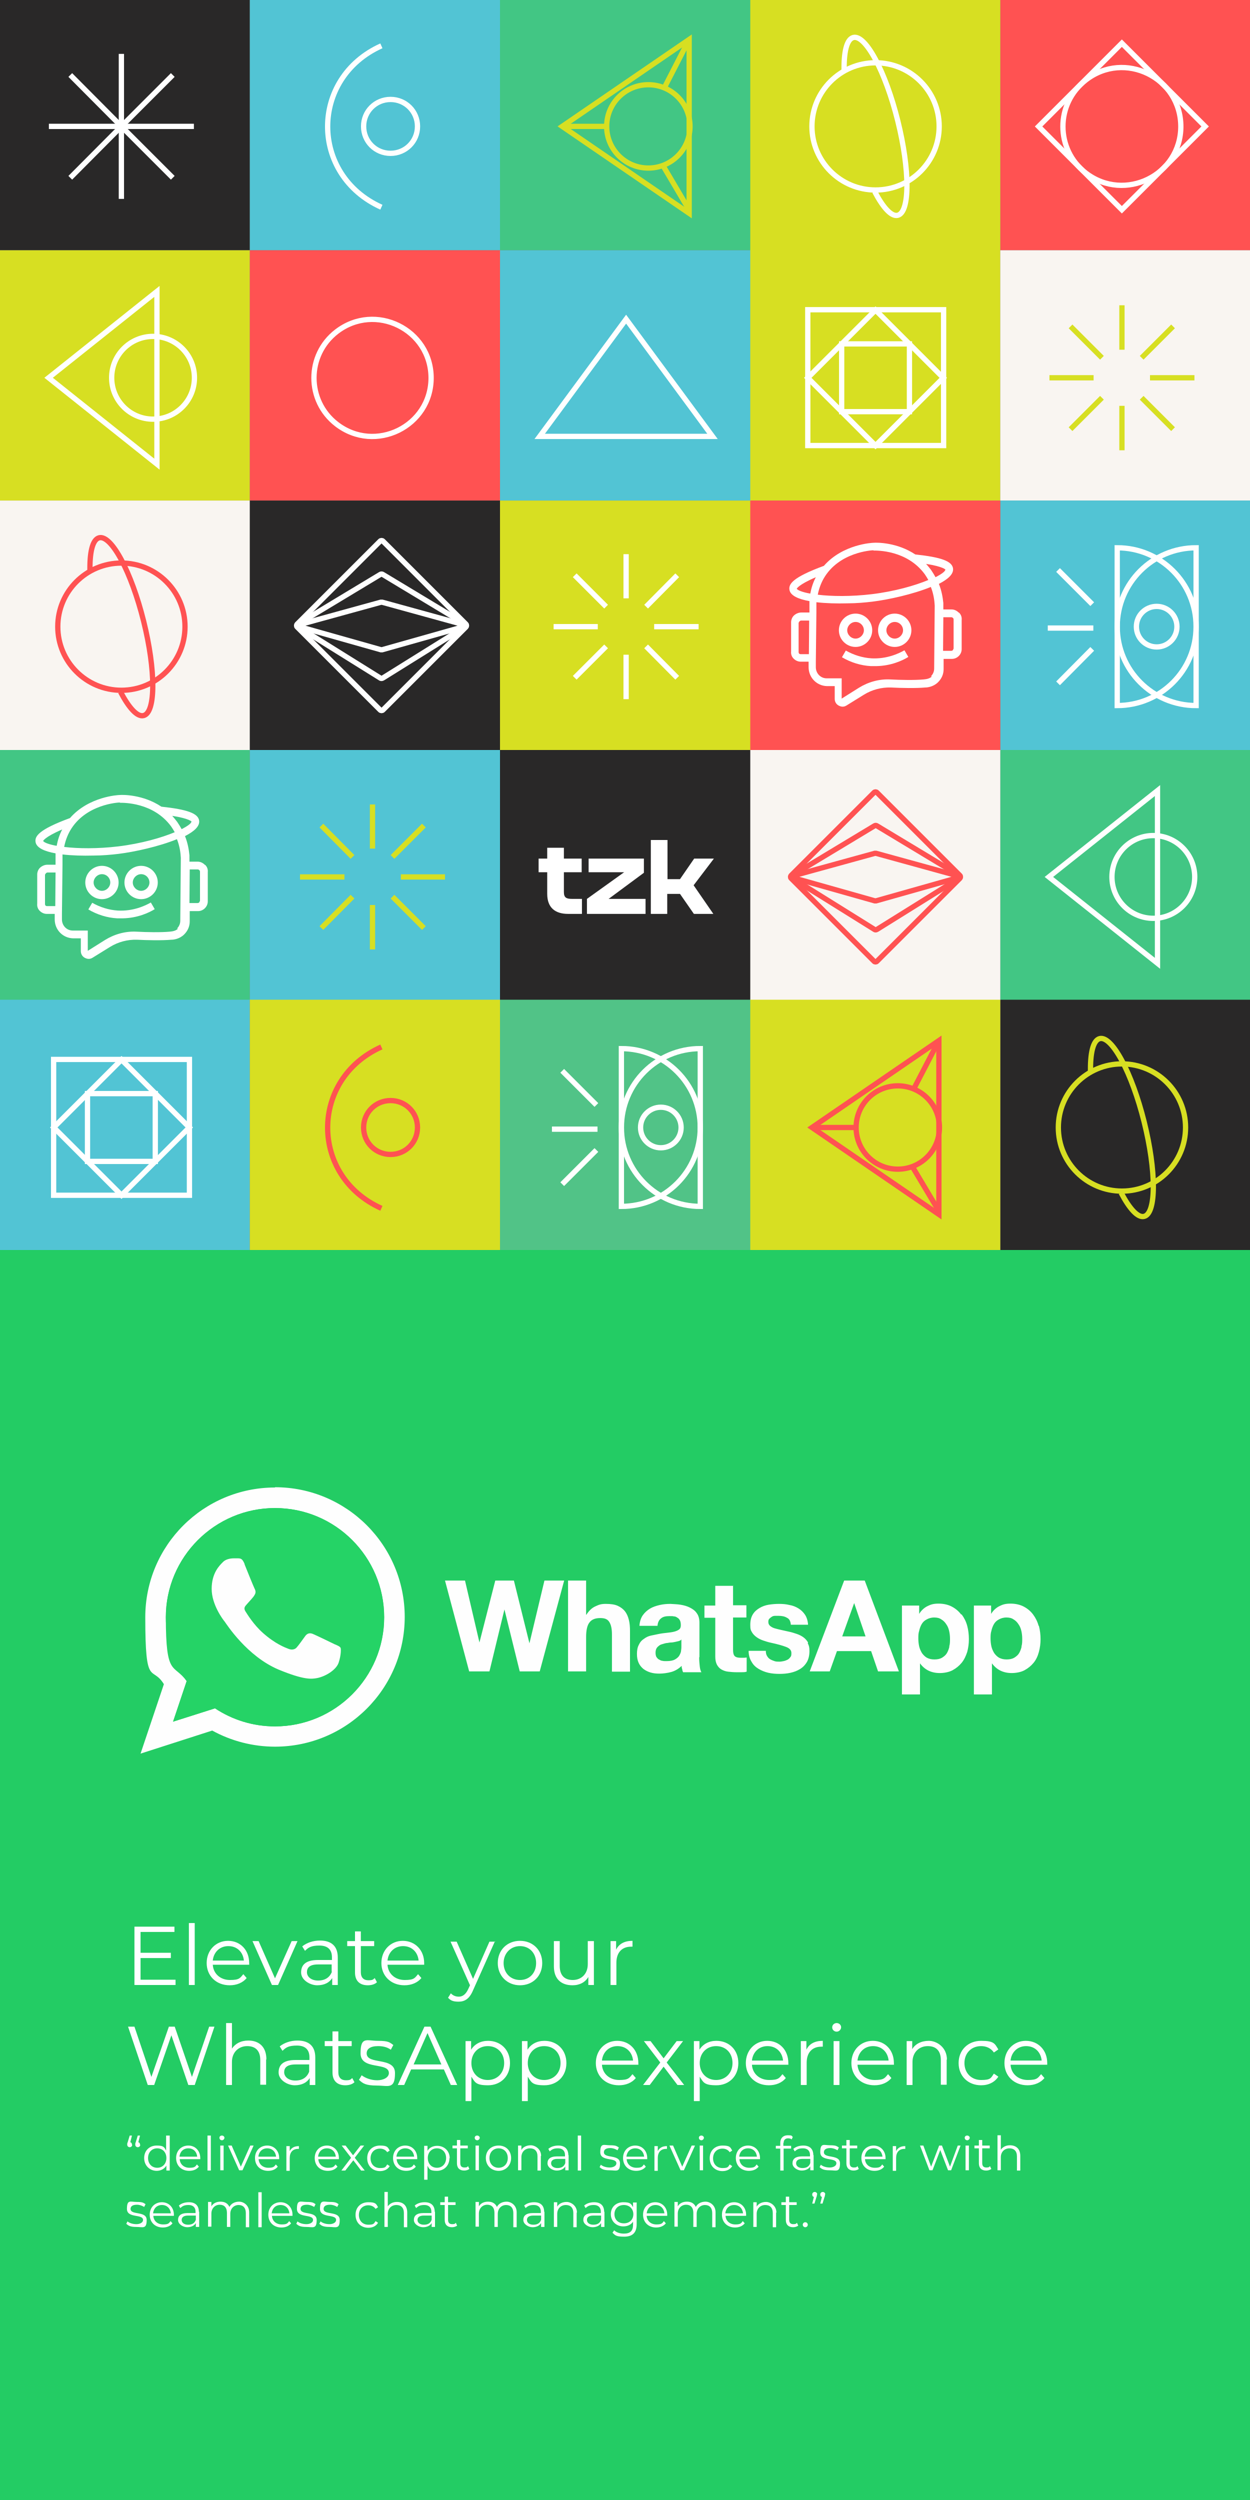 <?xml version="1.0" encoding="UTF-8"?>
<svg xmlns="http://www.w3.org/2000/svg" version="1.1" viewBox="0 0 450 900">
  <rect x="0" y="0" width="450" height="900" fill="#808080" stroke="none"/>
  <defs>
    <style>
      .cls-1 {
        fill: #292828;
      }

      .cls-2 {
        stroke: #ff5252;
      }

      .cls-2, .cls-3, .cls-4 {
        fill: none;
        stroke-width: 1.9px;
      }

      .cls-5 {
        fill: #42c684;
      }

      .cls-6 {
        fill: #fff;
      }

      .cls-7 {
        fill: #25d366;
      }

      .cls-8 {
        fill: #23cc64;
      }

      .cls-9 {
        fill: #ff5252;
      }

      .cls-3 {
        stroke: #fff;
      }

      .cls-4 {
        stroke: #d7df22;
      }

      .cls-10 {
        fill: #51c387;
      }

      .cls-11 {
        fill: #f9f5f1;
      }

      .cls-12 {
        fill: #52c4d4;
      }

      .cls-13 {
        fill: #fefefe;
      }

      .cls-14 {
        fill: #d7df22;
      }
    </style>
  </defs>
  <!-- Generator: Adobe Illustrator 28.7.1, SVG Export Plug-In . SVG Version: 1.2.0 Build 142)  -->
  <g>
    <g id="Layer_1">
      <g>
        <g>
          <rect class="cls-9" x="360.1" width="90.1" height="90.1"/>
          <rect class="cls-14" x="270" width="90.1" height="180.2"/>
          <rect class="cls-5" x="180" width="90.1" height="90.1"/>
          <rect class="cls-12" x="89.9" width="90.1" height="90.1"/>
          <rect class="cls-1" x="-.2" width="90.1" height="90.1"/>
          <rect class="cls-11" x="360.1" y="90.1" width="90.1" height="90.1"/>
          <rect class="cls-12" x="180" y="90.1" width="90.1" height="90.1"/>
          <rect class="cls-9" x="89.9" y="90.1" width="90.1" height="90.1"/>
          <rect class="cls-14" x="-.2" y="90.1" width="90.1" height="90.1"/>
          <rect class="cls-12" x="360.1" y="180.2" width="90.1" height="90.1"/>
          <rect class="cls-9" x="270" y="180.2" width="90.1" height="90.1"/>
          <rect class="cls-14" x="180" y="180.2" width="90.1" height="90.1"/>
          <rect class="cls-1" x="89.9" y="180.2" width="90.1" height="90.1"/>
          <rect class="cls-11" x="-.2" y="180.2" width="90.1" height="90.1"/>
          <rect class="cls-5" x="360.1" y="270" width="90.1" height="90.1"/>
          <rect class="cls-11" x="270" y="270" width="90.1" height="90.1"/>
          <rect class="cls-1" x="180" y="270" width="90.1" height="90.1"/>
          <rect class="cls-12" x="89.9" y="270" width="90.1" height="90.1"/>
          <rect class="cls-5" x="-.2" y="270" width="90.1" height="90.1"/>
          <rect class="cls-1" x="360.1" y="359.9" width="90.1" height="90.1"/>
          <rect class="cls-14" x="270" y="359.9" width="90.1" height="90.1"/>
          <rect class="cls-10" x="180" y="359.9" width="90.1" height="90.1"/>
          <rect class="cls-14" x="89.9" y="359.9" width="90.1" height="90.1"/>
          <rect class="cls-12" x="-.2" y="359.9" width="90.1" height="90.1"/>
          <polygon class="cls-3" points="225.4 157.1 194.3 157.1 225.4 114.9 256.5 157.1 225.4 157.1"/>
          <g>
            <path class="cls-3" d="M425.1,45.5h0c0,17.6-20.2,27.5-34.2,16.8h0c-11-8.5-11-25,0-33.5h0c13.9-10.8,34.2-.9,34.2,16.8h0Z"/>
            <rect class="cls-3" x="382.7" y="24.3" width="42.4" height="42.4" transform="translate(657.3 363.3) rotate(-135)"/>
          </g>
          <g>
            <rect class="cls-2" x="293.4" y="293.8" width="43.7" height="43.7" rx=".7" ry=".7" transform="translate(314.9 761.8) rotate(-135)"/>
            <path class="cls-2" d="M315.7,297.3l29.2,17.6c.6.3.6,1.2,0,1.5l-29.2,18.2c-.3.2-.7.2-.9,0l-29.2-18.2c-.6-.4-.6-1.2,0-1.5l29.2-17.6c.3-.2.6-.2.9,0Z"/>
            <path class="cls-2" d="M315.4,307.2l27.6,7.6c.9.2.9,1.5,0,1.7l-27.6,7.8c-.2,0-.3,0-.5,0l-27.6-7.8c-.9-.2-.9-1.5,0-1.7l27.6-7.6c.2,0,.3,0,.5,0Z"/>
          </g>
          <g>
            <polygon class="cls-3" points="56.5 136 56.5 167.1 17.5 136 56.5 104.9 56.5 136"/>
            <circle class="cls-3" cx="55.1" cy="136" r="14.9"/>
          </g>
          <g>
            <polygon class="cls-3" points="416.7 315.7 416.7 346.8 377.6 315.7 416.7 284.6 416.7 315.7"/>
            <circle class="cls-3" cx="415.2" cy="315.7" r="14.9"/>
          </g>
          <g>
            <g>
              <path class="cls-3" d="M252.1,377.5c-15.7,0-28.4,12.7-28.4,28.4s12.7,28.4,28.4,28.4v-56.8Z"/>
              <path class="cls-3" d="M223.7,377.5c15.7,0,28.4,12.7,28.4,28.4s-12.7,28.4-28.4,28.4v-56.8Z"/>
            </g>
            <circle class="cls-3" cx="237.9" cy="405.9" r="7.3"/>
            <g>
              <line class="cls-3" x1="215.1" y1="406.5" x2="198.7" y2="406.5"/>
              <line class="cls-3" x1="214.7" y1="397.8" x2="202.4" y2="385.5"/>
              <line class="cls-3" x1="214.7" y1="414" x2="202.4" y2="426.3"/>
            </g>
          </g>
          <g>
            <g>
              <path class="cls-3" d="M430.6,197.2c-15.7,0-28.4,12.7-28.4,28.4s12.7,28.4,28.4,28.4v-56.8Z"/>
              <path class="cls-3" d="M402.2,197.2c15.7,0,28.4,12.7,28.4,28.4s-12.7,28.4-28.4,28.4v-56.8Z"/>
            </g>
            <circle class="cls-3" cx="416.4" cy="225.6" r="7.3"/>
            <g>
              <line class="cls-3" x1="393.6" y1="226.1" x2="377.2" y2="226.1"/>
              <line class="cls-3" x1="393.2" y1="217.5" x2="380.9" y2="205.2"/>
              <line class="cls-3" x1="393.2" y1="233.6" x2="380.9" y2="246"/>
            </g>
          </g>
          <g>
            <polygon class="cls-4" points="248.1 45.5 248.1 76.8 202.4 45.5 248.1 14.2 248.1 45.5"/>
            <circle class="cls-4" cx="233.4" cy="45.5" r="15"/>
            <line class="cls-4" x1="248.1" y1="14.2" x2="239.1" y2="31.7"/>
            <line class="cls-4" x1="218.4" y1="45.5" x2="202.4" y2="45.5"/>
            <line class="cls-4" x1="238.6" y1="59.5" x2="248.1" y2="75.6"/>
          </g>
          <g>
            <polygon class="cls-2" points="338 405.9 338 437.2 292.3 405.9 338 374.6 338 405.9"/>
            <circle class="cls-2" cx="323.2" cy="405.9" r="15"/>
            <line class="cls-2" x1="338" y1="374.6" x2="328.9" y2="392.1"/>
            <line class="cls-2" x1="308.2" y1="405.9" x2="292.3" y2="405.9"/>
            <line class="cls-2" x1="328.4" y1="419.9" x2="338" y2="436"/>
          </g>
          <g>
            <rect class="cls-3" x="290.8" y="111.6" width="48.9" height="48.9" transform="translate(179.2 451.2) rotate(-90)"/>
            <rect class="cls-3" x="297.9" y="118.7" width="34.5" height="34.5" transform="translate(441.9 455) rotate(-135)"/>
            <rect class="cls-3" x="303" y="123.8" width="24.4" height="24.4" transform="translate(179.2 451.2) rotate(-90)"/>
          </g>
          <g>
            <rect class="cls-3" x="19.3" y="381.5" width="48.9" height="48.9" transform="translate(-362.2 449.6) rotate(-90)"/>
            <rect class="cls-3" x="26.5" y="388.6" width="34.5" height="34.5" transform="translate(-212.3 723.8) rotate(-135)"/>
            <rect class="cls-3" x="31.5" y="393.7" width="24.4" height="24.4" transform="translate(-362.2 449.6) rotate(-90)"/>
          </g>
          <g>
            <circle class="cls-3" cx="315.2" cy="45.5" r="22.9"/>
            <path class="cls-3" d="M303.9,25.9c-.2-7.1.9-11.8,3.3-12.4,4.4-1.1,11.6,12.3,16,30,4.4,17.7,4.4,32.9,0,34-2.3.6-5.3-2.8-8.3-8.5"/>
          </g>
          <g>
            <circle class="cls-4" cx="403.9" cy="405.9" r="22.9"/>
            <path class="cls-4" d="M392.6,386.3c-.2-7.1.9-11.8,3.3-12.4,4.4-1.1,11.6,12.3,16,30,4.4,17.7,4.4,32.9,0,34-2.3.6-5.3-2.8-8.3-8.5"/>
          </g>
          <g>
            <circle class="cls-2" cx="43.7" cy="225.6" r="22.9"/>
            <path class="cls-2" d="M32.4,206c-.2-7.1.9-11.8,3.3-12.4,4.4-1.1,11.6,12.3,16,30,4.4,17.7,4.4,32.9,0,34-2.3.6-5.3-2.8-8.3-8.5"/>
          </g>
          <g>
            <line class="cls-4" x1="385.4" y1="117.5" x2="396.7" y2="128.8"/>
            <line class="cls-4" x1="403.9" y1="109.9" x2="403.9" y2="125.9"/>
            <line class="cls-4" x1="422.3" y1="117.5" x2="411" y2="128.8"/>
            <line class="cls-4" x1="430" y1="136" x2="414" y2="136"/>
            <line class="cls-4" x1="411" y1="143.2" x2="422.3" y2="154.5"/>
            <line class="cls-4" x1="403.9" y1="146.1" x2="403.9" y2="162.1"/>
            <line class="cls-4" x1="396.7" y1="143.2" x2="385.4" y2="154.5"/>
            <line class="cls-4" x1="393.7" y1="136" x2="377.8" y2="136"/>
          </g>
          <g>
            <line class="cls-4" x1="115.7" y1="297.2" x2="126.9" y2="308.5"/>
            <line class="cls-4" x1="134.1" y1="289.6" x2="134.1" y2="305.5"/>
            <line class="cls-4" x1="152.6" y1="297.2" x2="141.3" y2="308.5"/>
            <line class="cls-4" x1="160.2" y1="315.7" x2="144.3" y2="315.7"/>
            <line class="cls-4" x1="141.3" y1="322.8" x2="152.6" y2="334.1"/>
            <line class="cls-4" x1="134.1" y1="325.8" x2="134.1" y2="341.8"/>
            <line class="cls-4" x1="126.9" y1="322.8" x2="115.7" y2="334.1"/>
            <line class="cls-4" x1="124" y1="315.7" x2="108" y2="315.7"/>
          </g>
          <g>
            <line class="cls-3" x1="206.9" y1="207.1" x2="218.2" y2="218.4"/>
            <line class="cls-3" x1="225.4" y1="199.5" x2="225.4" y2="215.4"/>
            <line class="cls-3" x1="243.8" y1="207.1" x2="232.6" y2="218.4"/>
            <line class="cls-3" x1="251.5" y1="225.6" x2="235.5" y2="225.6"/>
            <line class="cls-3" x1="232.6" y1="232.7" x2="243.8" y2="244"/>
            <line class="cls-3" x1="225.4" y1="235.7" x2="225.4" y2="251.7"/>
            <line class="cls-3" x1="218.2" y1="232.7" x2="206.9" y2="244"/>
            <line class="cls-3" x1="215.2" y1="225.6" x2="199.3" y2="225.6"/>
          </g>
          <g>
            <line class="cls-3" x1="25.3" y1="27" x2="43.7" y2="45.5"/>
            <line class="cls-3" x1="43.7" y1="19.4" x2="43.7" y2="45.5"/>
            <line class="cls-3" x1="62.2" y1="27" x2="43.7" y2="45.5"/>
            <line class="cls-3" x1="69.8" y1="45.5" x2="43.7" y2="45.5"/>
            <line class="cls-3" x1="62.2" y1="64" x2="43.7" y2="45.5"/>
            <line class="cls-3" x1="43.7" y1="71.6" x2="43.7" y2="45.5"/>
            <line class="cls-3" x1="25.3" y1="64" x2="43.7" y2="45.5"/>
            <line class="cls-3" x1="17.6" y1="45.5" x2="43.7" y2="45.5"/>
          </g>
          <path class="cls-3" d="M137.3,74.6c-25.8-11.6-25.8-46.5,0-58.1M150.3,45.5c0,5.4-4.3,9.7-9.7,9.7s-9.7-4.3-9.7-9.7,4.3-9.7,9.7-9.7,9.7,4.3,9.7,9.7Z"/>
          <path class="cls-2" d="M137.3,435c-25.8-11.6-25.8-46.5,0-58.1M150.3,405.9c0,5.4-4.3,9.7-9.7,9.7s-9.7-4.3-9.7-9.7,4.3-9.7,9.7-9.7,9.7,4.3,9.7,9.7Z"/>
          <path class="cls-3" d="M155.2,136h0c0,17.5-20.1,27.4-34,16.7h0c-10.9-8.4-10.9-24.9,0-33.3h0c13.9-10.7,34-.8,34,16.7h0Z"/>
          <g>
            <path class="cls-6" d="M204.5,329c-4.6,0-7.5-2.2-7.5-7.2v-7.8h-3.1v-4.9h3.1v-3.9h6v3.9h6.4v4.9h-6.4v7.1c0,2,.8,2.5,2.9,2.5h3.6v5.4h-4.9Z"/>
            <path class="cls-6" d="M219.1,323.6h13.3v5.4h-21.1v-5.4l12.7-9.1.7-.5h-12.8v-4.9h19.9v5.1c-4.2,3.1-8.5,6.3-12.7,9.4Z"/>
            <path class="cls-6" d="M234.3,329v-26.6h6v14.1h4.5l5.1-7.4h7.1l-7.3,9.6,7.1,10.3h-7l-5-7.2h-4.6v7.2h-6Z"/>
          </g>
          <g>
            <path class="cls-6" d="M73.7,311.3c-.7-.7-1.6-1.1-2.5-1.1h-3c0-.8,0-1.5,0-2.3-.2-2-.6-4.4-1.6-6.9,3.3-1.7,5.3-3.5,5.1-5.5-.3-2.7-4.3-4.1-13.6-5.1-6.6-4.4-13.9-4.3-15-4.2-.5,0-11.1.5-17.9,8.3-11.4,4.2-12.7,6.6-12.4,8.6.3,2.1,3.2,3.4,7.2,4.1v4.1s-2.9,0-2.9,0c-1,0-1.9.4-2.6,1s-1.1,1.6-1.1,2.5v10.5c-.1,1,.2,1.9.9,2.6.7.7,1.6,1.1,2.5,1.1h2.9s0,2,0,2c0,3.7,2.9,6.7,6.6,6.8h2.8s0,4.6,0,4.6c0,1,.5,1.9,1.4,2.4.4.2.9.4,1.4.4s.9-.1,1.4-.4l6.3-3.9c2.9-1.8,6.3-2.7,9.7-2.6,3.8.2,9,.3,12.4,0,.9,0,3-.3,4.6-1.9,1.3-1.3,2-2.9,2-4.7v-3.7s2.9,0,2.9,0h.1c1.9,0,3.5-1.6,3.5-3.5v-10.5c.1-1-.2-1.9-.9-2.6h0ZM68.9,295.8c0,.6-1.4,1.6-3.5,2.7-.5-.9-1-1.7-1.6-2.6-.6-.8-1.2-1.5-1.8-2.2,6.3,1,7,2.1,7,2.1ZM43.2,289c1.2,0,12-.2,18.4,8.5.5.7.9,1.4,1.3,2.1-4.8,2-12.1,4.1-20.3,5.1-7.5.9-14.5.8-19.5.2.4-2.1,1.1-4,2.1-5.8,5.5-9.6,17.4-10.2,17.9-10.2ZM15.5,302.8c0,0,.4-1.4,6.9-4.2-1,1.9-1.6,3.8-2,5.9-2.8-.5-4.6-1.2-4.9-1.8h0ZM17,326.2c-.2,0-.4,0-.6-.2-.2-.2-.2-.4-.2-.6v-10.5c.1-.2.2-.4.4-.6.2-.1.3-.2.5-.2h2.9s-.1,12.1-.1,12.1h-2.9ZM64.1,334.3c-.8.8-1.9,1-3,1.1-3.2.3-8.3.2-12,0-4-.2-7.9.9-11.3,3l-6.2,3.9v-7.3c0,0-5.4,0-5.4,0-2.2,0-3.9-1.8-3.9-4v-2h0l.2-17.6h0v-3.3h0c0-.2,0-.3,0-.5,3.4.4,7.4.5,11.1.4,3.3,0,6.5-.3,9-.6,5.8-.7,14.8-2.7,21.1-5.3,1,2.5,1.3,4.9,1.4,6.7l-.2,22.7c0,1-.4,2-1.2,2.8ZM71.9,324.3c0,.5-.3.8-.8.8h-2.9s.1-12.1.1-12.1h2.9c.2,0,.4.1.6.3.2.2.2.4.2.6v10.5c-.1,0-.1,0-.1,0Z"/>
            <g>
              <path class="cls-6" d="M42.4,327.8c-3.2-.2-6.4-1.2-9.2-2.8l-1.4,2.4c3.2,1.9,6.8,3,10.4,3.2.7,0,1.4,0,2,0,5.3-.1,9.4-2,11.5-3.3l-1.4-2.4c-2.1,1.2-6.4,3.2-11.9,2.9h0Z"/>
              <path class="cls-6" d="M50.8,314.7c1.7,0,3,1.4,3,3s-1.4,3-3,3-3-1.4-3-3,1.4-3,3-3M50.8,311.7c-3.3,0-6,2.7-6,6s2.7,6,6,6,6-2.7,6-6-2.7-6-6-6h0Z"/>
              <path class="cls-6" d="M36.7,314.7c1.7,0,3,1.4,3,3s-1.4,3-3,3-3-1.4-3-3,1.4-3,3-3M36.7,311.7c-3.3,0-6,2.7-6,6s2.7,6,6,6,6-2.7,6-6-2.7-6-6-6h0Z"/>
            </g>
          </g>
          <g>
            <path class="cls-6" d="M345.1,220.5c-.7-.7-1.6-1.1-2.5-1.1h-3c0-.8,0-1.5,0-2.3-.2-2-.6-4.4-1.6-6.9,3.3-1.7,5.3-3.5,5.1-5.5-.3-2.7-4.3-4.1-13.6-5.1-6.6-4.4-13.9-4.3-15-4.2-.5,0-11.1.5-17.9,8.3-11.4,4.2-12.7,6.6-12.4,8.6.3,2.1,3.2,3.4,7.2,4.1v4.1s-2.9,0-2.9,0c-1,0-1.9.4-2.6,1s-1.1,1.6-1.1,2.5v10.5c-.1,1,.2,1.9.9,2.6.7.7,1.6,1.1,2.5,1.1h2.9s0,2,0,2c0,3.7,2.9,6.7,6.6,6.8h2.8s0,4.6,0,4.6c0,1,.5,1.9,1.4,2.4.4.2.9.4,1.4.4s.9-.1,1.4-.4l6.3-3.9c2.9-1.8,6.3-2.7,9.7-2.6,3.8.2,9,.3,12.4,0,.9,0,3-.3,4.6-1.9,1.3-1.3,2-2.9,2-4.7v-3.7s2.9,0,2.9,0h.1c1.9,0,3.5-1.6,3.5-3.5v-10.5c.1-1-.2-1.9-.9-2.6h0ZM340.3,205.1c0,.6-1.4,1.6-3.5,2.7-.5-.9-1-1.7-1.6-2.6-.6-.8-1.2-1.5-1.8-2.2,6.3,1,7,2.1,7,2.1ZM314.5,198.2c1.2,0,12-.2,18.4,8.5.5.7.9,1.4,1.3,2.1-4.8,2-12.1,4.1-20.3,5.1-7.5.9-14.5.8-19.5.2.4-2.1,1.1-4,2.1-5.8,5.5-9.6,17.4-10.2,17.9-10.2ZM286.8,212c0,0,.4-1.4,6.9-4.2-1,1.9-1.6,3.8-2,5.9-2.8-.5-4.6-1.2-4.9-1.8h0ZM288.3,235.5c-.2,0-.4,0-.6-.2-.2-.2-.2-.4-.2-.6v-10.5c.1-.2.2-.4.4-.6.2-.1.3-.2.5-.2h2.9s-.1,12.1-.1,12.1h-2.9ZM335.5,243.5c-.8.8-1.9,1-3,1.1-3.2.3-8.3.2-12,0-4-.2-7.9.9-11.3,3l-6.2,3.9v-7.3c0,0-5.4,0-5.4,0-2.2,0-3.9-1.8-3.9-4v-2h0l.2-17.6h0v-3.3h0c0-.2,0-.3,0-.5,3.4.4,7.4.5,11.1.4,3.3,0,6.5-.3,9-.6,5.8-.7,14.8-2.7,21.1-5.3,1,2.5,1.3,4.9,1.4,6.7l-.2,22.7c0,1-.4,2-1.2,2.8ZM343.2,233.5c0,.5-.3.8-.8.8h-2.9s.1-12.1.1-12.1h2.9c.2,0,.4.1.6.3.2.2.2.4.2.6v10.5c-.1,0-.1,0-.1,0Z"/>
            <g>
              <path class="cls-6" d="M313.7,237c-3.2-.2-6.4-1.2-9.2-2.8l-1.4,2.4c3.2,1.9,6.8,3,10.4,3.2.7,0,1.4,0,2,0,5.3-.1,9.4-2,11.5-3.3l-1.4-2.4c-2.1,1.2-6.4,3.2-11.9,2.9h0Z"/>
              <path class="cls-6" d="M322.1,223.9c1.7,0,3,1.4,3,3s-1.4,3-3,3-3-1.4-3-3,1.4-3,3-3M322.1,220.9c-3.3,0-6,2.7-6,6s2.7,6,6,6,6-2.7,6-6-2.7-6-6-6h0Z"/>
              <path class="cls-6" d="M308,223.9c1.7,0,3,1.4,3,3s-1.4,3-3,3-3-1.4-3-3,1.4-3,3-3M308,220.9c-3.3,0-6,2.7-6,6s2.7,6,6,6,6-2.7,6-6-2.7-6-6-6h0Z"/>
            </g>
          </g>
          <g>
            <rect class="cls-3" x="115.5" y="203.4" width="43.7" height="43.7" rx=".7" ry=".7" transform="translate(75.2 481.6) rotate(-135)"/>
            <path class="cls-3" d="M137.8,206.8l29.2,17.6c.6.3.6,1.2,0,1.5l-29.2,18.2c-.3.2-.7.2-.9,0l-29.2-18.2c-.6-.4-.6-1.2,0-1.5l29.2-17.6c.3-.2.6-.2.9,0Z"/>
            <path class="cls-3" d="M137.6,216.8l27.6,7.6c.9.2.9,1.5,0,1.7l-27.6,7.8c-.2,0-.3,0-.5,0l-27.6-7.8c-.9-.2-.9-1.5,0-1.7l27.6-7.6c.2,0,.3,0,.5,0Z"/>
          </g>
        </g>
        <g>
          <rect class="cls-8" x="-.2" y="450" width="450.4" height="450"/>
          <g>
            <path class="cls-6" d="M63.2,712.7v1.9h-14.8v-21h14.4v1.9h-12.2v7.5h10.9v1.9h-10.9v7.8h12.6Z"/>
            <path class="cls-6" d="M68,692.3h2.1v22.3h-2.1v-22.3Z"/>
            <path class="cls-6" d="M89.8,707.3h-13.2c.2,3.3,2.8,5.5,6.2,5.5s3.6-.7,4.8-2.1l1.2,1.4c-1.4,1.7-3.6,2.6-6.1,2.6-4.9,0-8.3-3.4-8.3-8s3.3-8,7.7-8,7.6,3.3,7.6,8,0,.4,0,.7ZM76.6,705.8h11.2c-.3-3.1-2.5-5.2-5.6-5.2s-5.3,2.2-5.6,5.2Z"/>
            <path class="cls-6" d="M107.1,698.8l-7,15.8h-2.2l-7-15.8h2.2l5.9,13.4,6-13.4h2.1Z"/>
            <path class="cls-6" d="M121.6,704.8v9.8h-2v-2.5c-1,1.6-2.8,2.6-5.4,2.6s-5.8-1.9-5.8-4.6,1.6-4.5,6.1-4.5h5v-1c0-2.7-1.5-4.2-4.5-4.2s-4,.7-5.2,1.9l-1-1.6c1.6-1.3,3.9-2.1,6.4-2.1,4.1,0,6.4,2,6.4,6.1ZM119.4,709.8v-2.6h-4.9c-3.1,0-4,1.2-4,2.8s1.5,3,4,3,4.2-1.1,5-3.2Z"/>
            <path class="cls-6" d="M135.7,713.6c-.8.8-2.1,1.1-3.3,1.1-3,0-4.6-1.7-4.6-4.6v-9.5h-2.8v-1.8h2.8v-3.5h2.1v3.5h4.8v1.8h-4.8v9.4c0,1.9,1,2.9,2.7,2.9s1.7-.3,2.3-.8l.8,1.5Z"/>
            <path class="cls-6" d="M152.7,707.3h-13.2c.2,3.3,2.8,5.5,6.2,5.5s3.6-.7,4.8-2.1l1.2,1.4c-1.4,1.7-3.6,2.6-6.1,2.6-4.9,0-8.3-3.4-8.3-8s3.3-8,7.7-8,7.7,3.3,7.7,8,0,.4,0,.7ZM139.5,705.8h11.2c-.3-3.1-2.5-5.2-5.6-5.2s-5.3,2.2-5.6,5.2Z"/>
            <path class="cls-6" d="M178.2,698.8l-7.9,17.7c-1.3,3.1-3,4.1-5.2,4.1s-2.9-.5-3.8-1.4l1-1.6c.8.8,1.7,1.2,2.9,1.2s2.4-.7,3.3-2.6l.7-1.5-7-15.7h2.2l5.9,13.4,5.9-13.4h2.1Z"/>
            <path class="cls-6" d="M179.2,706.7c0-4.7,3.4-8,8-8s8,3.3,8,8-3.4,8-8,8-8-3.4-8-8ZM193,706.7c0-3.7-2.5-6.1-5.8-6.1s-5.9,2.5-5.9,6.1,2.5,6.1,5.9,6.1,5.8-2.5,5.8-6.1Z"/>
            <path class="cls-6" d="M213.8,698.8v15.8h-2v-2.9c-1.1,1.9-3.1,3-5.7,3-4,0-6.7-2.2-6.7-6.8v-9.1h2.1v8.9c0,3.4,1.7,5.1,4.7,5.1s5.4-2.1,5.4-5.7v-8.3h2.1Z"/>
            <path class="cls-6" d="M227.7,698.7v2.1c-.2,0-.4,0-.5,0-3.3,0-5.3,2.1-5.3,5.8v8h-2.1v-15.8h2v3.1c1-2.1,3-3.2,5.9-3.2Z"/>
            <path class="cls-6" d="M77.2,729.6l-7.1,21h-2.3l-6.1-17.9-6.2,17.9h-2.3l-7.1-21h2.3l6.1,18.1,6.3-18.1h2.1l6.2,18.1,6.2-18.1h2.1Z"/>
            <path class="cls-6" d="M95.8,741.4v9.1h-2.1v-8.9c0-3.3-1.7-5-4.7-5s-5.5,2.1-5.5,5.7v8.3h-2.1v-22.3h2.1v9.2c1.2-1.8,3.2-2.9,5.9-2.9,3.8,0,6.5,2.2,6.5,6.8Z"/>
            <path class="cls-6" d="M113.5,740.8v9.8h-2v-2.5c-1,1.6-2.8,2.6-5.4,2.6s-5.8-1.9-5.8-4.6,1.6-4.5,6.1-4.5h5v-1c0-2.7-1.5-4.2-4.5-4.2s-4,.7-5.2,1.9l-1-1.6c1.6-1.3,3.9-2.1,6.4-2.1,4.1,0,6.4,2,6.4,6.1ZM111.3,745.8v-2.6h-4.9c-3.1,0-4.1,1.2-4.1,2.8s1.5,3,4,3,4.2-1.1,5-3.2Z"/>
            <path class="cls-6" d="M127.6,749.6c-.8.8-2.1,1.1-3.3,1.1-3,0-4.6-1.7-4.6-4.6v-9.5h-2.8v-1.8h2.8v-3.5h2.1v3.5h4.8v1.8h-4.8v9.4c0,1.9,1,2.9,2.7,2.9s1.7-.3,2.3-.8l.8,1.5Z"/>
            <path class="cls-6" d="M129.2,748.8l1-1.7c1.3,1,3.4,1.8,5.6,1.8s4.2-1,4.2-2.6c0-4.1-10.2-.9-10.2-7.1s2.2-4.5,6.2-4.5,4.3.6,5.6,1.5l-.9,1.7c-1.4-1-3-1.3-4.6-1.3-2.9,0-4.1,1.1-4.1,2.6,0,4.3,10.2,1.1,10.2,7.1s-2.4,4.5-6.5,4.5-5.1-.8-6.4-2Z"/>
            <path class="cls-6" d="M159.7,745h-11.7l-2.5,5.6h-2.3l9.6-21h2.2l9.6,21h-2.3l-2.5-5.6ZM158.9,743.2l-5-11.3-5,11.3h10.1Z"/>
            <path class="cls-6" d="M183.6,742.7c0,4.8-3.4,8-7.9,8s-4.7-1.1-6-3.1v8.8h-2.1v-21.6h2v3.1c1.3-2.1,3.5-3.2,6.1-3.2,4.5,0,7.9,3.2,7.9,8ZM181.5,742.7c0-3.7-2.5-6.1-5.9-6.1s-5.9,2.5-5.9,6.1,2.5,6.1,5.9,6.1,5.9-2.5,5.9-6.1Z"/>
            <path class="cls-6" d="M203.9,742.7c0,4.8-3.4,8-7.9,8s-4.7-1.1-6-3.1v8.8h-2.1v-21.6h2v3.1c1.3-2.1,3.5-3.2,6.1-3.2,4.5,0,7.9,3.2,7.9,8ZM201.8,742.7c0-3.7-2.5-6.1-5.9-6.1s-5.9,2.5-5.9,6.1,2.5,6.1,5.9,6.1,5.9-2.5,5.9-6.1Z"/>
            <path class="cls-6" d="M229.9,743.3h-13.2c.2,3.3,2.8,5.5,6.2,5.5s3.6-.7,4.8-2.1l1.2,1.4c-1.4,1.7-3.6,2.6-6.1,2.6-4.9,0-8.3-3.4-8.3-8s3.3-8,7.7-8,7.6,3.3,7.6,8,0,.4,0,.7ZM216.7,741.8h11.2c-.3-3.1-2.5-5.2-5.6-5.2s-5.3,2.2-5.6,5.2Z"/>
            <path class="cls-6" d="M243.9,750.6l-5-6.6-5,6.6h-2.4l6.2-8.1-5.9-7.7h2.4l4.7,6.2,4.7-6.2h2.3l-5.9,7.7,6.3,8.1h-2.4Z"/>
            <path class="cls-6" d="M265.8,742.7c0,4.8-3.4,8-7.9,8s-4.7-1.1-6-3.1v8.8h-2.1v-21.6h2v3.1c1.3-2.1,3.5-3.2,6.1-3.2,4.5,0,7.9,3.2,7.9,8ZM263.7,742.7c0-3.7-2.5-6.1-5.9-6.1s-5.9,2.5-5.9,6.1,2.5,6.1,5.9,6.1,5.9-2.5,5.9-6.1Z"/>
            <path class="cls-6" d="M283.9,743.3h-13.2c.2,3.3,2.8,5.5,6.2,5.5s3.6-.7,4.8-2.1l1.2,1.4c-1.4,1.7-3.6,2.6-6.1,2.6-4.9,0-8.3-3.4-8.3-8s3.3-8,7.7-8,7.6,3.3,7.6,8,0,.4,0,.7ZM270.7,741.8h11.2c-.3-3.1-2.5-5.2-5.6-5.2s-5.3,2.2-5.6,5.2Z"/>
            <path class="cls-6" d="M296.2,734.7v2.1c-.2,0-.4,0-.5,0-3.3,0-5.3,2.1-5.3,5.8v8h-2.1v-15.8h2v3.1c1-2.1,3-3.2,5.9-3.2Z"/>
            <path class="cls-6" d="M299.6,729.8c0-.8.7-1.5,1.6-1.5s1.6.7,1.6,1.5-.7,1.6-1.6,1.6-1.6-.7-1.6-1.5ZM300.1,734.8h2.1v15.8h-2.1v-15.8Z"/>
            <path class="cls-6" d="M321.9,743.3h-13.2c.2,3.3,2.8,5.5,6.2,5.5s3.6-.7,4.8-2.1l1.2,1.4c-1.4,1.7-3.6,2.6-6.1,2.6-4.9,0-8.3-3.4-8.3-8s3.3-8,7.7-8,7.6,3.3,7.6,8,0,.4,0,.7ZM308.7,741.8h11.2c-.3-3.1-2.5-5.2-5.6-5.2s-5.3,2.2-5.6,5.2Z"/>
            <path class="cls-6" d="M340.8,741.4v9.1h-2.1v-8.9c0-3.3-1.7-5-4.7-5s-5.5,2.1-5.5,5.7v8.3h-2.1v-15.8h2v2.9c1.1-1.9,3.3-3,6-3s6.5,2.2,6.5,6.8Z"/>
            <path class="cls-6" d="M345.1,742.7c0-4.7,3.4-8,8.1-8s4.9,1,6.2,3.1l-1.6,1.1c-1.1-1.6-2.8-2.3-4.6-2.3-3.5,0-6,2.5-6,6.1s2.5,6.1,6,6.1,3.5-.7,4.6-2.3l1.6,1.1c-1.3,2-3.5,3.1-6.2,3.1-4.7,0-8.1-3.3-8.1-8Z"/>
            <path class="cls-6" d="M377,743.3h-13.2c.2,3.3,2.8,5.5,6.2,5.5s3.6-.7,4.8-2.1l1.2,1.4c-1.4,1.7-3.6,2.6-6.1,2.6-4.9,0-8.3-3.4-8.3-8s3.3-8,7.7-8,7.7,3.3,7.7,8,0,.4,0,.7ZM363.8,741.8h11.2c-.3-3.1-2.5-5.2-5.6-5.2s-5.3,2.2-5.6,5.2Z"/>
          </g>
          <g>
            <path class="cls-6" d="M47.6,772.1c0,.5-.4.9-.9.9s-.9-.4-.9-.9,0-.5.2-1l.7-2.3h.8l-.6,2.4c.4.1.6.4.6.9ZM50.5,772.1c0,.5-.4.9-.9.9s-.9-.4-.9-.9,0-.5.2-1l.7-2.3h.8l-.6,2.4c.4.1.6.4.6.9Z"/>
            <path class="cls-6" d="M61.1,768.8v12.6h-1.2v-1.8c-.7,1.2-2,1.9-3.5,1.9-2.5,0-4.5-1.9-4.5-4.6s1.9-4.5,4.5-4.5,2.7.6,3.4,1.8v-5.4h1.2ZM59.9,776.9c0-2.1-1.4-3.5-3.3-3.5s-3.3,1.4-3.3,3.5,1.4,3.5,3.3,3.5,3.3-1.4,3.3-3.5Z"/>
            <path class="cls-6" d="M72.2,777.3h-7.5c.1,1.9,1.6,3.1,3.5,3.1s2.1-.4,2.7-1.2l.7.8c-.8,1-2,1.5-3.5,1.5-2.8,0-4.7-1.9-4.7-4.6s1.9-4.5,4.4-4.5,4.3,1.9,4.3,4.5,0,.2,0,.4ZM64.7,776.4h6.3c-.2-1.8-1.4-3-3.2-3s-3,1.2-3.2,3Z"/>
            <path class="cls-6" d="M74.7,768.8h1.2v12.6h-1.2v-12.6Z"/>
            <path class="cls-6" d="M79,769.6c0-.5.4-.8.9-.8s.9.4.9.8-.4.9-.9.9-.9-.4-.9-.9ZM79.3,772.4h1.2v8.9h-1.2v-8.9Z"/>
            <path class="cls-6" d="M91.3,772.4l-4,8.9h-1.2l-4-8.9h1.3l3.3,7.6,3.4-7.6h1.2Z"/>
            <path class="cls-6" d="M100.6,777.3h-7.5c.1,1.9,1.6,3.1,3.5,3.1s2.1-.4,2.7-1.2l.7.8c-.8,1-2,1.5-3.5,1.5-2.8,0-4.7-1.9-4.7-4.6s1.9-4.5,4.4-4.5,4.3,1.9,4.3,4.5,0,.2,0,.4ZM93.1,776.4h6.3c-.2-1.8-1.4-3-3.2-3s-3,1.2-3.2,3Z"/>
            <path class="cls-6" d="M107.6,772.4v1.2c-.1,0-.2,0-.3,0-1.9,0-3,1.2-3,3.3v4.6h-1.2v-8.9h1.2v1.8c.6-1.2,1.7-1.8,3.3-1.8Z"/>
            <path class="cls-6" d="M122.1,777.3h-7.5c.1,1.9,1.6,3.1,3.5,3.1s2.1-.4,2.7-1.2l.7.8c-.8,1-2,1.5-3.5,1.5-2.8,0-4.7-1.9-4.7-4.6s1.9-4.5,4.4-4.5,4.3,1.9,4.3,4.5,0,.2,0,.4ZM114.6,776.4h6.3c-.2-1.8-1.4-3-3.2-3s-3,1.2-3.2,3Z"/>
            <path class="cls-6" d="M130,781.4l-2.8-3.7-2.9,3.7h-1.4l3.5-4.6-3.4-4.4h1.4l2.7,3.5,2.7-3.5h1.3l-3.4,4.4,3.6,4.6h-1.4Z"/>
            <path class="cls-6" d="M132.2,776.9c0-2.7,1.9-4.5,4.6-4.5s2.8.6,3.5,1.8l-.9.6c-.6-.9-1.6-1.3-2.6-1.3-2,0-3.4,1.4-3.4,3.5s1.4,3.5,3.4,3.5,2-.4,2.6-1.3l.9.6c-.7,1.2-2,1.8-3.5,1.8-2.7,0-4.6-1.9-4.6-4.6Z"/>
            <path class="cls-6" d="M150.3,777.3h-7.5c.1,1.9,1.6,3.1,3.5,3.1s2.1-.4,2.7-1.2l.7.8c-.8,1-2,1.5-3.5,1.5-2.8,0-4.7-1.9-4.7-4.6s1.9-4.5,4.4-4.5,4.3,1.9,4.3,4.5,0,.2,0,.4ZM142.8,776.4h6.3c-.2-1.8-1.4-3-3.2-3s-3,1.2-3.2,3Z"/>
            <path class="cls-6" d="M161.8,776.9c0,2.7-1.9,4.6-4.5,4.6s-2.7-.6-3.4-1.8v5h-1.2v-12.2h1.2v1.8c.7-1.2,2-1.8,3.5-1.8,2.5,0,4.5,1.8,4.5,4.5ZM160.6,776.9c0-2.1-1.4-3.5-3.3-3.5s-3.3,1.4-3.3,3.5,1.4,3.5,3.3,3.5,3.3-1.4,3.3-3.5Z"/>
            <path class="cls-6" d="M169,780.8c-.5.4-1.2.6-1.9.6-1.7,0-2.6-1-2.6-2.6v-5.4h-1.6v-1h1.6v-2h1.2v2h2.7v1h-2.7v5.3c0,1.1.5,1.6,1.5,1.6s1-.2,1.3-.5l.4.9Z"/>
            <path class="cls-6" d="M170.9,769.6c0-.5.4-.8.9-.8s.9.4.9.8-.4.9-.9.9-.9-.4-.9-.9ZM171.2,772.4h1.2v8.9h-1.2v-8.9Z"/>
            <path class="cls-6" d="M174.9,776.9c0-2.7,1.9-4.5,4.6-4.5s4.5,1.9,4.5,4.5-1.9,4.6-4.5,4.6-4.6-1.9-4.6-4.6ZM182.8,776.9c0-2.1-1.4-3.5-3.3-3.5s-3.3,1.4-3.3,3.5,1.4,3.5,3.3,3.5,3.3-1.4,3.3-3.5Z"/>
            <path class="cls-6" d="M194.7,776.2v5.2h-1.2v-5.1c0-1.9-1-2.9-2.7-2.9s-3.1,1.2-3.1,3.2v4.7h-1.2v-8.9h1.2v1.6c.6-1.1,1.9-1.7,3.4-1.7s3.7,1.3,3.7,3.8Z"/>
            <path class="cls-6" d="M204.7,775.8v5.5h-1.2v-1.4c-.5.9-1.6,1.5-3.1,1.5s-3.3-1.1-3.3-2.6.9-2.5,3.5-2.5h2.8v-.5c0-1.5-.9-2.4-2.5-2.4s-2.2.4-3,1.1l-.5-.9c.9-.8,2.2-1.2,3.6-1.2,2.3,0,3.6,1.2,3.6,3.5ZM203.5,778.7v-1.5h-2.8c-1.7,0-2.3.7-2.3,1.6s.8,1.7,2.3,1.7,2.4-.6,2.8-1.8Z"/>
            <path class="cls-6" d="M208,768.8h1.2v12.6h-1.2v-12.6Z"/>
            <path class="cls-6" d="M215.8,780.3l.5-1c.7.6,1.9,1,3.2,1s2.4-.6,2.4-1.5c0-2.3-5.8-.5-5.8-4s1.3-2.5,3.5-2.5,2.4.3,3.2.8l-.5,1c-.8-.5-1.7-.8-2.6-.8-1.6,0-2.3.6-2.3,1.5,0,2.4,5.8.6,5.8,4s-1.4,2.5-3.7,2.5-2.9-.5-3.6-1.1Z"/>
            <path class="cls-6" d="M233.1,777.3h-7.5c.1,1.9,1.6,3.1,3.5,3.1s2.1-.4,2.7-1.2l.7.8c-.8,1-2,1.5-3.5,1.5-2.8,0-4.7-1.9-4.7-4.6s1.9-4.5,4.4-4.5,4.3,1.9,4.3,4.5,0,.2,0,.4ZM225.6,776.4h6.3c-.2-1.8-1.4-3-3.2-3s-3,1.2-3.2,3Z"/>
            <path class="cls-6" d="M240.1,772.4v1.2c-.1,0-.2,0-.3,0-1.9,0-3,1.2-3,3.3v4.6h-1.2v-8.9h1.2v1.8c.6-1.2,1.7-1.8,3.3-1.8Z"/>
            <path class="cls-6" d="M250.2,772.4l-4,8.9h-1.2l-4-8.9h1.3l3.3,7.6,3.4-7.6h1.2Z"/>
            <path class="cls-6" d="M251.6,769.6c0-.5.4-.8.9-.8s.9.4.9.8-.4.9-.9.9-.9-.4-.9-.9ZM251.9,772.4h1.2v8.9h-1.2v-8.9Z"/>
            <path class="cls-6" d="M255.5,776.9c0-2.7,1.9-4.5,4.6-4.5s2.8.6,3.5,1.8l-.9.6c-.6-.9-1.6-1.3-2.6-1.3-2,0-3.4,1.4-3.4,3.5s1.4,3.5,3.4,3.5,2-.4,2.6-1.3l.9.6c-.7,1.2-2,1.8-3.5,1.8-2.7,0-4.6-1.9-4.6-4.6Z"/>
            <path class="cls-6" d="M273.7,777.3h-7.5c.1,1.9,1.6,3.1,3.5,3.1s2.1-.4,2.7-1.2l.7.8c-.8,1-2,1.5-3.5,1.5-2.8,0-4.7-1.9-4.7-4.6s1.9-4.5,4.4-4.5,4.3,1.9,4.3,4.5,0,.2,0,.4ZM266.2,776.4h6.3c-.2-1.8-1.4-3-3.2-3s-3,1.2-3.2,3Z"/>
            <path class="cls-6" d="M282,771.4v1.1h2.8v1h-2.7v7.9h-1.2v-7.9h-1.6v-1h1.6v-1.1c0-1.6,1-2.7,2.7-2.7s1.3.2,1.8.6l-.4.9c-.3-.3-.8-.4-1.3-.4-1,0-1.6.6-1.6,1.7Z"/>
            <path class="cls-6" d="M292.9,775.8v5.5h-1.2v-1.4c-.5.9-1.6,1.5-3.1,1.5s-3.3-1.1-3.3-2.6.9-2.5,3.5-2.5h2.8v-.5c0-1.5-.9-2.4-2.5-2.4s-2.2.4-3,1.1l-.5-.9c.9-.8,2.2-1.2,3.6-1.2,2.3,0,3.6,1.2,3.6,3.5ZM291.7,778.7v-1.5h-2.8c-1.7,0-2.3.7-2.3,1.6s.8,1.7,2.3,1.7,2.4-.6,2.8-1.8Z"/>
            <path class="cls-6" d="M295,780.3l.5-1c.7.6,1.9,1,3.2,1s2.4-.6,2.4-1.5c0-2.3-5.8-.5-5.8-4s1.3-2.5,3.5-2.5,2.4.3,3.2.8l-.5,1c-.8-.5-1.7-.8-2.6-.8-1.6,0-2.3.6-2.3,1.5,0,2.4,5.8.6,5.8,4s-1.4,2.5-3.7,2.5-2.9-.5-3.6-1.1Z"/>
            <path class="cls-6" d="M309.2,780.8c-.5.4-1.2.6-1.9.6-1.7,0-2.6-1-2.6-2.6v-5.4h-1.6v-1h1.6v-2h1.2v2h2.7v1h-2.7v5.3c0,1.1.5,1.6,1.5,1.6s1-.2,1.3-.5l.4.9Z"/>
            <path class="cls-6" d="M318.9,777.3h-7.5c.1,1.9,1.6,3.1,3.5,3.1s2.1-.4,2.7-1.2l.7.8c-.8,1-2,1.5-3.5,1.5-2.8,0-4.7-1.9-4.7-4.6s1.9-4.5,4.4-4.5,4.3,1.9,4.3,4.5,0,.2,0,.4ZM311.4,776.4h6.3c-.2-1.8-1.4-3-3.2-3s-3,1.2-3.2,3Z"/>
            <path class="cls-6" d="M325.9,772.4v1.2c-.1,0-.2,0-.3,0-1.9,0-3,1.2-3,3.3v4.6h-1.2v-8.9h1.2v1.8c.6-1.2,1.7-1.8,3.3-1.8Z"/>
            <path class="cls-6" d="M345.8,772.4l-3.4,8.9h-1.1l-2.8-7.3-2.8,7.3h-1.1l-3.4-8.9h1.2l2.8,7.6,2.9-7.6h1l2.9,7.6,2.8-7.6h1.1Z"/>
            <path class="cls-6" d="M347.3,769.6c0-.5.4-.8.9-.8s.9.4.9.8-.4.9-.9.9-.9-.4-.9-.9ZM347.6,772.4h1.2v8.9h-1.2v-8.9Z"/>
            <path class="cls-6" d="M356.9,780.8c-.5.4-1.2.6-1.9.6-1.7,0-2.6-1-2.6-2.6v-5.4h-1.6v-1h1.6v-2h1.2v2h2.7v1h-2.7v5.3c0,1.1.5,1.6,1.5,1.6s1-.2,1.3-.5l.4.9Z"/>
            <path class="cls-6" d="M367.3,776.2v5.2h-1.2v-5.1c0-1.9-1-2.9-2.7-2.9s-3.1,1.2-3.1,3.2v4.7h-1.2v-12.6h1.2v5.2c.7-1,1.8-1.6,3.3-1.6,2.2,0,3.7,1.3,3.7,3.8Z"/>
            <path class="cls-6" d="M45.4,800.7l.5-1c.7.6,1.9,1,3.2,1s2.4-.6,2.4-1.5c0-2.3-5.8-.5-5.8-4s1.3-2.5,3.5-2.5,2.4.3,3.2.8l-.5,1c-.8-.5-1.7-.8-2.6-.8-1.6,0-2.3.6-2.3,1.5,0,2.4,5.8.6,5.8,4s-1.4,2.5-3.7,2.5-2.9-.5-3.6-1.1Z"/>
            <path class="cls-6" d="M62.7,797.7h-7.5c.1,1.9,1.6,3.1,3.5,3.1s2.1-.4,2.7-1.2l.7.8c-.8,1-2,1.5-3.5,1.5-2.8,0-4.7-1.9-4.7-4.6s1.9-4.5,4.4-4.5,4.3,1.9,4.3,4.5,0,.2,0,.4ZM55.2,796.8h6.3c-.2-1.8-1.4-3-3.2-3s-3,1.2-3.2,3Z"/>
            <path class="cls-6" d="M71.7,796.2v5.5h-1.2v-1.4c-.5.9-1.6,1.5-3.1,1.5s-3.3-1.1-3.3-2.6.9-2.5,3.5-2.5h2.8v-.5c0-1.5-.9-2.4-2.5-2.4s-2.2.4-3,1.1l-.5-.9c.9-.8,2.2-1.2,3.6-1.2,2.3,0,3.6,1.2,3.6,3.5ZM70.5,799.1v-1.5h-2.8c-1.7,0-2.3.7-2.3,1.6s.8,1.7,2.3,1.7,2.4-.6,2.8-1.8Z"/>
            <path class="cls-6" d="M89.7,796.6v5.2h-1.2v-5.1c0-1.9-1-2.9-2.6-2.9s-3,1.2-3,3.2v4.7h-1.2v-5.1c0-1.9-1-2.9-2.6-2.9s-3,1.2-3,3.2v4.7h-1.2v-8.9h1.2v1.6c.6-1.1,1.8-1.7,3.3-1.7s2.6.6,3.2,1.9c.6-1.2,1.9-1.9,3.5-1.9s3.6,1.3,3.6,3.8Z"/>
            <path class="cls-6" d="M93,789.2h1.2v12.6h-1.2v-12.6Z"/>
            <path class="cls-6" d="M105.4,797.7h-7.5c.1,1.9,1.6,3.1,3.5,3.1s2.1-.4,2.7-1.2l.7.8c-.8,1-2,1.5-3.5,1.5-2.8,0-4.7-1.9-4.7-4.6s1.9-4.5,4.4-4.5,4.3,1.9,4.3,4.5,0,.2,0,.4ZM97.9,796.8h6.3c-.2-1.8-1.4-3-3.2-3s-3,1.2-3.2,3Z"/>
            <path class="cls-6" d="M106.6,800.7l.5-1c.7.6,1.9,1,3.2,1s2.4-.6,2.4-1.5c0-2.3-5.8-.5-5.8-4s1.3-2.5,3.5-2.5,2.4.3,3.2.8l-.5,1c-.8-.5-1.7-.8-2.6-.8-1.6,0-2.3.6-2.3,1.5,0,2.4,5.8.6,5.8,4s-1.4,2.5-3.7,2.5-2.9-.5-3.6-1.1Z"/>
            <path class="cls-6" d="M114.9,800.7l.5-1c.7.6,1.9,1,3.2,1s2.4-.6,2.4-1.5c0-2.3-5.8-.5-5.8-4s1.3-2.5,3.5-2.5,2.4.3,3.2.8l-.5,1c-.8-.5-1.7-.8-2.6-.8-1.6,0-2.3.6-2.3,1.5,0,2.4,5.8.6,5.8,4s-1.4,2.5-3.7,2.5-2.9-.5-3.6-1.1Z"/>
            <path class="cls-6" d="M128,797.3c0-2.7,1.9-4.5,4.6-4.5s2.8.6,3.5,1.8l-.9.6c-.6-.9-1.6-1.3-2.6-1.3-2,0-3.4,1.4-3.4,3.5s1.4,3.5,3.4,3.5,2-.4,2.6-1.3l.9.6c-.7,1.2-2,1.8-3.5,1.8-2.7,0-4.6-1.9-4.6-4.6Z"/>
            <path class="cls-6" d="M146.6,796.6v5.2h-1.2v-5.1c0-1.9-1-2.9-2.7-2.9s-3.1,1.2-3.1,3.2v4.7h-1.2v-12.6h1.2v5.2c.7-1,1.8-1.6,3.3-1.6,2.2,0,3.7,1.3,3.7,3.8Z"/>
            <path class="cls-6" d="M156.6,796.2v5.5h-1.2v-1.4c-.5.9-1.6,1.5-3.1,1.5s-3.3-1.1-3.3-2.6.9-2.5,3.5-2.5h2.8v-.5c0-1.5-.9-2.4-2.5-2.4s-2.2.4-3,1.1l-.5-.9c.9-.8,2.2-1.2,3.6-1.2,2.3,0,3.6,1.2,3.6,3.5ZM155.4,799.1v-1.5h-2.8c-1.7,0-2.3.7-2.3,1.6s.8,1.7,2.3,1.7,2.4-.6,2.8-1.8Z"/>
            <path class="cls-6" d="M164.6,801.2c-.5.4-1.2.6-1.9.6-1.7,0-2.6-1-2.6-2.6v-5.4h-1.6v-1h1.6v-2h1.2v2h2.7v1h-2.7v5.3c0,1.1.5,1.6,1.5,1.6s1-.2,1.3-.5l.4.9Z"/>
            <path class="cls-6" d="M186,796.6v5.2h-1.2v-5.1c0-1.9-1-2.9-2.6-2.9s-3,1.2-3,3.2v4.7h-1.2v-5.1c0-1.9-1-2.9-2.6-2.9s-3,1.2-3,3.2v4.7h-1.2v-8.9h1.2v1.6c.6-1.1,1.8-1.7,3.3-1.7s2.6.6,3.2,1.9c.6-1.2,1.9-1.9,3.5-1.9s3.6,1.3,3.6,3.8Z"/>
            <path class="cls-6" d="M196,796.2v5.5h-1.2v-1.4c-.5.9-1.6,1.5-3.1,1.5s-3.3-1.1-3.3-2.6.9-2.5,3.5-2.5h2.8v-.5c0-1.5-.9-2.4-2.5-2.4s-2.2.4-3,1.1l-.5-.9c.9-.8,2.2-1.2,3.6-1.2,2.3,0,3.6,1.2,3.6,3.5ZM194.8,799.1v-1.5h-2.8c-1.7,0-2.3.7-2.3,1.6s.8,1.7,2.3,1.7,2.4-.6,2.8-1.8Z"/>
            <path class="cls-6" d="M207.6,796.6v5.2h-1.2v-5.1c0-1.9-1-2.9-2.7-2.9s-3.1,1.2-3.1,3.2v4.7h-1.2v-8.9h1.2v1.6c.6-1.1,1.9-1.7,3.4-1.7s3.7,1.3,3.7,3.8Z"/>
            <path class="cls-6" d="M217.6,796.2v5.5h-1.2v-1.4c-.5.9-1.6,1.5-3.1,1.5s-3.3-1.1-3.3-2.6.9-2.5,3.5-2.5h2.8v-.5c0-1.5-.9-2.4-2.5-2.4s-2.2.4-3,1.1l-.5-.9c.9-.8,2.2-1.2,3.6-1.2,2.3,0,3.6,1.2,3.6,3.5ZM216.4,799.1v-1.5h-2.8c-1.7,0-2.3.7-2.3,1.6s.8,1.7,2.3,1.7,2.4-.6,2.8-1.8Z"/>
            <path class="cls-6" d="M229.2,792.8v7.9c0,3.1-1.5,4.5-4.5,4.5s-3.2-.5-4.2-1.4l.6-.9c.8.8,2.1,1.2,3.5,1.2,2.3,0,3.3-1,3.3-3.2v-1.1c-.7,1.1-2,1.7-3.5,1.7-2.5,0-4.5-1.8-4.5-4.4s1.9-4.3,4.5-4.3,2.8.6,3.5,1.8v-1.7h1.2ZM228,797.1c0-1.9-1.4-3.3-3.4-3.3s-3.4,1.3-3.4,3.3,1.4,3.3,3.4,3.3,3.4-1.3,3.4-3.3Z"/>
            <path class="cls-6" d="M240.3,797.7h-7.5c.1,1.9,1.6,3.1,3.5,3.1s2.1-.4,2.7-1.2l.7.8c-.8,1-2,1.5-3.5,1.5-2.8,0-4.7-1.9-4.7-4.6s1.9-4.5,4.4-4.5,4.3,1.9,4.3,4.5,0,.2,0,.4ZM232.9,796.8h6.3c-.2-1.8-1.4-3-3.2-3s-3,1.2-3.2,3Z"/>
            <path class="cls-6" d="M257.6,796.6v5.2h-1.2v-5.1c0-1.9-1-2.9-2.6-2.9s-3,1.2-3,3.2v4.7h-1.2v-5.1c0-1.9-1-2.9-2.6-2.9s-3,1.2-3,3.2v4.7h-1.2v-8.9h1.2v1.6c.6-1.1,1.8-1.7,3.3-1.7s2.6.6,3.2,1.9c.6-1.2,1.9-1.9,3.5-1.9s3.6,1.3,3.6,3.8Z"/>
            <path class="cls-6" d="M268.7,797.7h-7.5c.1,1.9,1.6,3.1,3.5,3.1s2.1-.4,2.7-1.2l.7.8c-.8,1-2,1.5-3.5,1.5-2.8,0-4.7-1.9-4.7-4.6s1.9-4.5,4.4-4.5,4.3,1.9,4.3,4.5,0,.2,0,.4ZM261.2,796.8h6.3c-.2-1.8-1.4-3-3.2-3s-3,1.2-3.2,3Z"/>
            <path class="cls-6" d="M279.4,796.6v5.2h-1.2v-5.1c0-1.9-1-2.9-2.7-2.9s-3.1,1.2-3.1,3.2v4.7h-1.2v-8.9h1.2v1.6c.6-1.1,1.9-1.7,3.4-1.7s3.7,1.3,3.7,3.8Z"/>
            <path class="cls-6" d="M287.4,801.2c-.5.4-1.2.6-1.9.6-1.7,0-2.6-1-2.6-2.6v-5.4h-1.6v-1h1.6v-2h1.2v2h2.7v1h-2.7v5.3c0,1.1.5,1.6,1.5,1.6s1-.2,1.3-.5l.4.9Z"/>
            <path class="cls-6" d="M289,800.9c0-.5.4-.9.9-.9s.9.4.9.9-.4.9-.9.9-.9-.4-.9-.9Z"/>
            <path class="cls-6" d="M294.1,790c0,.3,0,.5-.2,1l-.7,2.3h-.8l.6-2.4c-.4-.1-.6-.4-.6-.9s.4-.9.9-.9.9.4.9.9ZM297,790c0,.3,0,.5-.2,1l-.7,2.3h-.8l.6-2.4c-.4-.1-.6-.4-.6-.9s.4-.9.9-.9.9.4.9.9Z"/>
          </g>
          <g>
            <path class="cls-13" d="M367.8,592.7c-.2.9-.5,1.7-.9,2.4-.4.7-1,1.2-1.8,1.7-.7.4-1.6.6-2.7.6s-1.9-.2-2.7-.6c-.7-.4-1.3-1-1.8-1.7-.4-.7-.8-1.5-1-2.4-.2-.9-.3-1.9-.3-2.8,0-1,0-1.9.3-2.8.2-.9.5-1.7.9-2.4.4-.7,1-1.3,1.8-1.7.7-.4,1.6-.7,2.7-.7s1.9.2,2.6.7c.7.4,1.3,1,1.8,1.8.5.7.8,1.5,1,2.4.2.9.3,1.8.3,2.8s0,1.9-.3,2.8ZM373.9,585.3c-.4-1.5-1.1-2.9-2-4.1-.9-1.2-2-2.1-3.3-2.8-1.3-.7-3-1.1-4.8-1.1s-2.8.3-4,.9c-1.2.6-2.2,1.5-3,2.8h0v-3h-6.2v32h6.5v-11.2h0c.8,1.1,1.8,2,3,2.6,1.2.6,2.6.9,4.1.9s3.3-.3,4.6-1c1.3-.7,2.4-1.6,3.3-2.7.9-1.1,1.5-2.4,1.9-3.9.4-1.5.6-3,.6-4.6s-.2-3.3-.6-4.8h0ZM341.8,592.7c-.2.9-.5,1.7-.9,2.4s-1,1.2-1.8,1.7c-.7.4-1.6.6-2.7.6s-1.9-.2-2.7-.6c-.7-.4-1.3-1-1.8-1.7-.4-.7-.8-1.5-1-2.4-.2-.9-.3-1.9-.3-2.8,0-1,0-1.9.3-2.8.2-.9.5-1.7.9-2.4.4-.7,1-1.3,1.8-1.7.7-.4,1.6-.7,2.7-.7s1.9.2,2.6.7c.7.4,1.3,1,1.8,1.8.5.7.8,1.5,1,2.4.2.9.3,1.8.3,2.8s0,1.9-.3,2.8ZM346,581.2c-.9-1.2-2-2.1-3.3-2.8-1.3-.7-3-1.1-4.8-1.1s-2.8.3-4,.9c-1.2.6-2.2,1.5-3,2.8h0v-3h-6.2v32h6.5v-11.2h0c.8,1.1,1.8,2,3,2.6,1.2.6,2.6.9,4.1.9s3.3-.3,4.6-1c1.3-.7,2.4-1.6,3.3-2.7.9-1.1,1.5-2.4,2-3.9.4-1.5.6-3,.6-4.6,0-1.7-.2-3.3-.6-4.8-.4-1.5-1.1-2.9-2-4.1h0ZM303.2,589.1l4.3-12h0l4.1,12h-8.5ZM303.9,569l-12.4,32.7h7.2l2.6-7.3h12.3l2.5,7.3h7.5l-12.3-32.7h-7.4,0ZM290.9,591.3c-.4-.7-1-1.4-1.7-1.9-.7-.5-1.5-.9-2.4-1.2-.9-.3-1.8-.6-2.8-.8-.9-.2-1.8-.4-2.7-.6s-1.7-.4-2.4-.6c-.7-.2-1.2-.5-1.7-.9-.4-.4-.6-.8-.6-1.4s.1-.9.4-1.2c.3-.3.6-.5.9-.7.3-.2.7-.3,1.2-.3.4,0,.8,0,1.2,0,1.2,0,2.2.2,3,.7.9.4,1.3,1.3,1.4,2.5h6.2c-.1-1.5-.5-2.7-1.1-3.6s-1.4-1.7-2.4-2.3-2-1-3.2-1.2c-1.2-.3-2.4-.4-3.7-.4s-2.5.1-3.8.3c-1.2.2-2.3.6-3.3,1.2-1,.6-1.8,1.3-2.4,2.3-.6,1-.9,2.2-.9,3.8s.2,1.9.6,2.6c.4.7,1,1.3,1.7,1.8.7.5,1.5.9,2.4,1.2s1.8.6,2.8.8c2.3.5,4.1,1,5.4,1.5,1.3.5,1.9,1.2,1.9,2.2s-.1,1.1-.4,1.5c-.3.4-.6.7-1,.9-.4.2-.9.4-1.4.5-.5.1-1,.2-1.5.2-.6,0-1.3,0-1.8-.2-.6-.2-1.1-.4-1.6-.7-.5-.3-.8-.7-1.1-1.2-.3-.5-.4-1.1-.4-1.8h-6.2c0,1.6.4,2.9,1.1,4,.6,1.1,1.5,1.9,2.5,2.5s2.2,1.1,3.5,1.4c1.3.3,2.7.4,4,.4s2.7-.1,4-.4c1.3-.3,2.4-.7,3.5-1.4s1.8-1.5,2.4-2.5c.6-1.1.9-2.4.9-3.9s-.2-2-.6-2.8h0ZM264,570.9h-6.5v7.1h-3.9v4.4h3.9v14c0,1.2.2,2.1.6,2.9.4.7.9,1.3,1.6,1.7.7.4,1.5.7,2.4.8.9.1,1.9.2,2.9.2.6,0,1.3,0,2,0,.6,0,1.2,0,1.8-.2v-5.1c-.3,0-.6.1-1,.1-.4,0-.7,0-1.1,0-1.1,0-1.8-.2-2.2-.6-.4-.4-.6-1.1-.6-2.2v-11.7h4.8v-4.4h-4.8v-7.1h0ZM245.3,592.6c0,.4,0,.9-.1,1.5,0,.6-.3,1.3-.6,1.8-.3.6-.9,1.1-1.6,1.5-.7.4-1.7.6-3,.6s-1,0-1.5-.1c-.5,0-.9-.3-1.3-.5-.4-.2-.6-.5-.9-.9-.2-.4-.3-.9-.3-1.5s.1-1.1.3-1.5c.2-.4.5-.7.9-1,.3-.3.8-.5,1.2-.6s.9-.3,1.5-.4c.5,0,1-.2,1.6-.2.5,0,1-.1,1.5-.2s.9-.2,1.3-.3.8-.3,1-.6v2.4h0ZM251.8,596.5v-12.3c0-1.4-.3-2.6-1-3.5-.6-.9-1.5-1.5-2.5-2-1-.5-2.1-.8-3.3-1-1.2-.2-2.4-.2-3.6-.3-1.3,0-2.6.1-3.9.4-1.3.3-2.5.7-3.5,1.3-1,.6-1.9,1.4-2.6,2.4-.7,1-1.1,2.3-1.2,3.8h6.5c.1-1.3.6-2.2,1.3-2.7.7-.6,1.7-.8,3-.8s1.1,0,1.6.1c.5,0,.9.2,1.3.5.4.2.7.6.9,1,.2.4.3,1,.3,1.7,0,.7-.2,1.2-.6,1.5-.4.3-1,.6-1.8.8s-1.6.3-2.5.4-1.9.2-2.9.4-1.9.4-2.9.6-1.8.6-2.6,1.2c-.8.5-1.4,1.2-1.8,2.1-.5.9-.7,2-.7,3.3s.2,2.3.6,3.2c.4.9,1,1.6,1.7,2.2.8.6,1.6,1,2.6,1.3,1,.3,2,.4,3.2.4s2.9-.2,4.3-.6c1.4-.4,2.7-1.2,3.7-2.2,0,.4,0,.8.2,1.2,0,.4.2.8.3,1.1h6.6c-.3-.5-.5-1.2-.6-2.2-.1-1-.2-2-.2-3.1h0c0,0,0,0,0,0ZM225,580.1c-.6-.8-1.5-1.5-2.6-2-1.1-.5-2.5-.7-4.3-.7s-2.5.3-3.8.9-2.3,1.6-3.2,3h-.1v-12.3h-6.5v32.7h6.5v-12.4c0-2.4.4-4.2,1.2-5.2.8-1.1,2.1-1.6,3.9-1.6s2.7.5,3.3,1.5c.6,1,.9,2.4.9,4.4v13.4h6.5v-14.6c0-1.5-.1-2.8-.4-4-.3-1.2-.7-2.2-1.4-3.1h0ZM190.6,591.6h0l-5.6-22.6h-6.7l-5.7,22.3h0l-5.2-22.3h-7.2l8.7,32.7h7.3l5.4-22.3h0l5.5,22.3h7.2l3.9-14.5,4.9-18.2h-7.1l-5.4,22.6Z"/>
            <path class="cls-13" d="M99,621.5c-8,0-15.4-2.4-21.6-6.5l-15.1,4.8,4.9-14.6c-4.7-6.5-7.5-14.4-7.5-23,0-21.6,17.6-39.3,39.3-39.3s39.3,17.6,39.3,39.3-17.6,39.3-39.3,39.3h0ZM99,535.5c-25.8,0-46.7,20.9-46.7,46.7s2.4,17.1,6.7,24.1l-8.4,25,25.8-8.3c6.9,3.8,14.7,5.8,22.6,5.8,25.8,0,46.7-20.9,46.7-46.7,0-25.8-20.9-46.7-46.7-46.7Z"/>
            <path class="cls-7" d="M99,542.9c-21.6,0-39.3,17.6-39.3,39.3s2.8,16.5,7.5,23l-4.9,14.6,15.1-4.8c6.2,4.1,13.6,6.5,21.6,6.5,21.6,0,39.3-17.6,39.3-39.3s-17.6-39.3-39.3-39.3h0Z"/>
            <path class="cls-13" d="M88,562.9c-.8-1.8-1.3-1.9-2.5-1.9-.4,0-.9,0-1.3,0-1.5,0-3.1.4-4,1.4-1.2,1.2-4,3.9-4,9.6s4.1,11.1,4.7,11.8c.6.8,8,12.5,19.5,17.3,9,3.7,11.7,3.4,13.8,3,3-.6,6.8-2.9,7.7-5.5.9-2.7.9-5,.7-5.4-.3-.5-1-.8-2.2-1.3-1.2-.6-6.8-3.3-7.8-3.7-1-.4-2-.3-2.8.9-1.1,1.5-2.2,3.1-3.1,4.1-.7.7-1.8.8-2.8.4-1.3-.5-4.8-1.8-9.2-5.7-3.4-3-5.7-6.8-6.4-7.9-.7-1.2,0-1.8.5-2.4.6-.7,1.1-1.2,1.7-1.9.6-.7.9-1,1.3-1.8.4-.8.1-1.5-.2-2.1s-2.6-6.2-3.5-8.5h0Z"/>
          </g>
        </g>
      </g>
    </g>
  </g>
</svg>